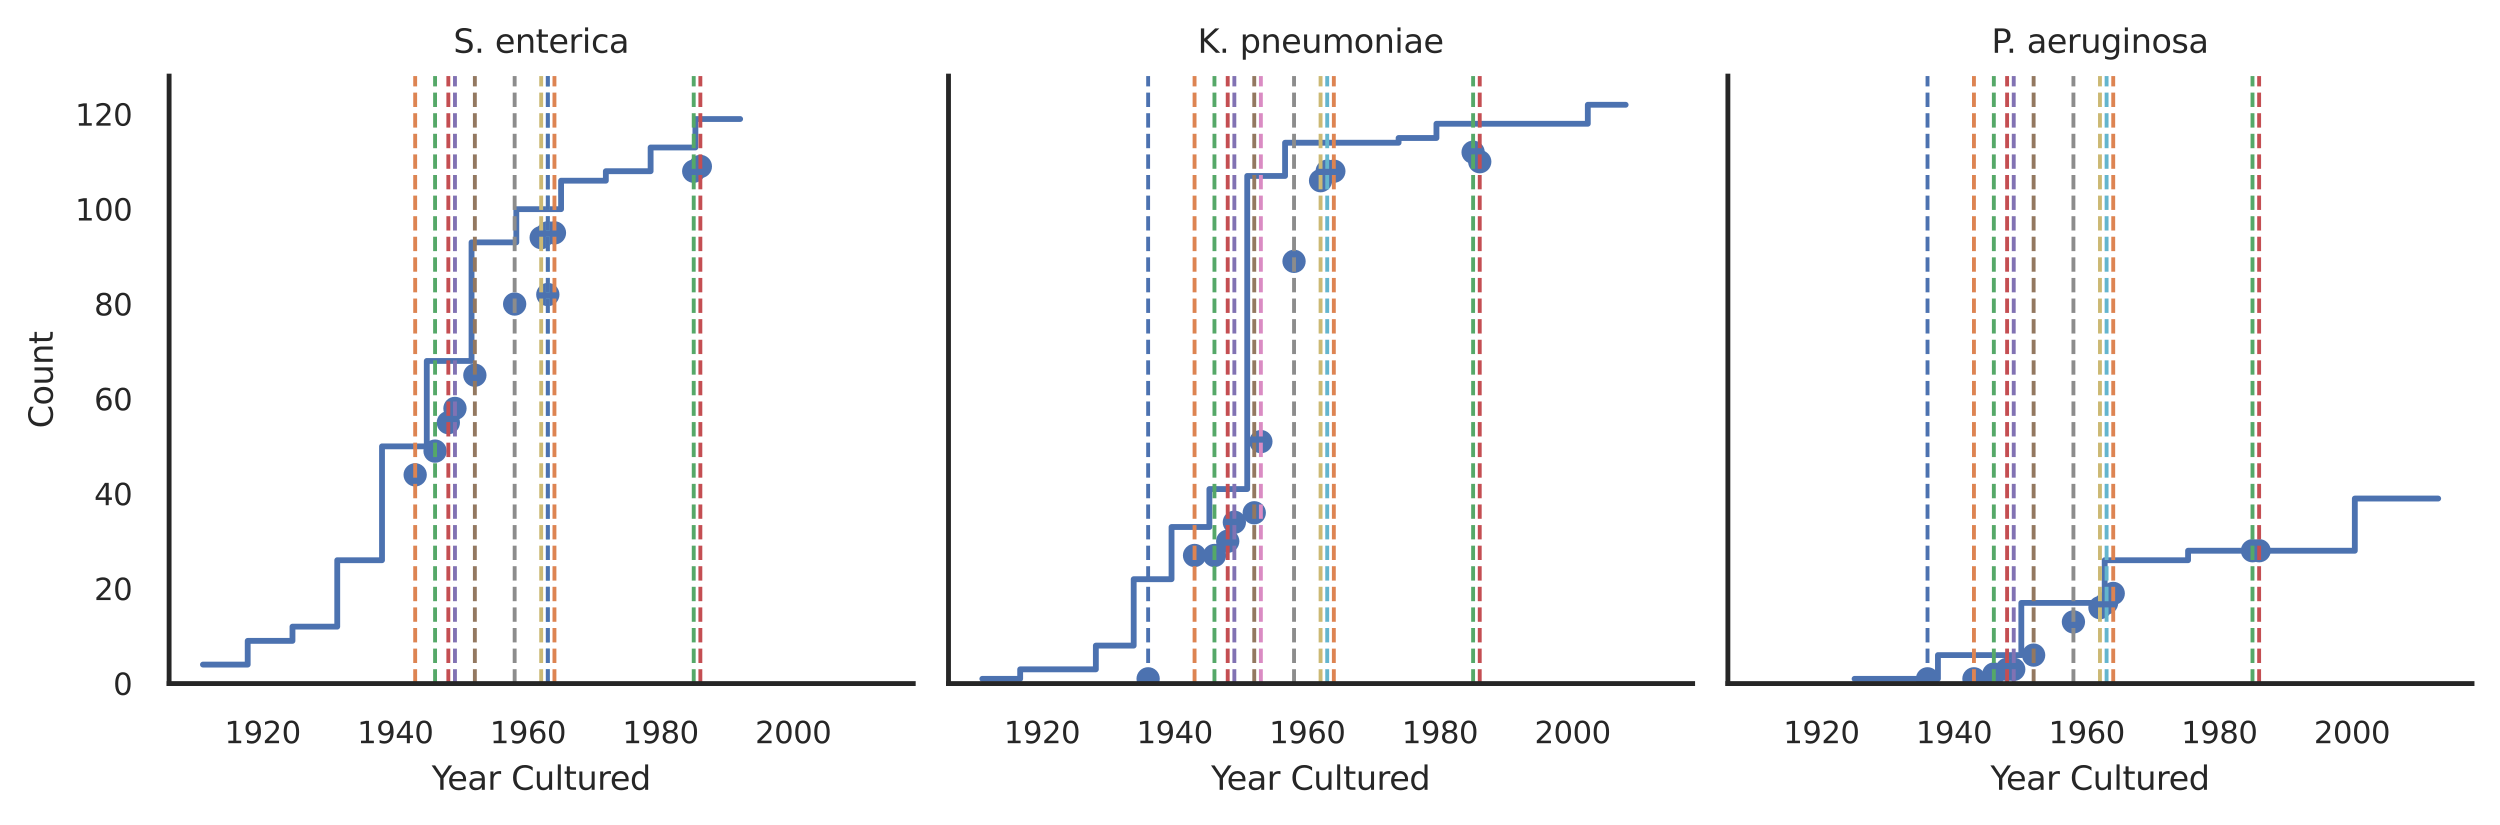 <?xml version="1.0" encoding="utf-8" standalone="no"?>
<!DOCTYPE svg PUBLIC "-//W3C//DTD SVG 1.1//EN"
  "http://www.w3.org/Graphics/SVG/1.1/DTD/svg11.dtd">
<svg xmlns:xlink="http://www.w3.org/1999/xlink" width="643.458pt" height="212.22pt" viewBox="0 0 643.458 212.22" xmlns="http://www.w3.org/2000/svg" version="1.1">
 <defs>
  <style type="text/css">*{stroke-linejoin: round; stroke-linecap: butt}</style>
 </defs>
 <g id="figure_1">
  <g id="patch_1">
   <path d="M 0 212.22 
L 643.458 212.22 
L 643.458 0 
L 0 0 
z
" style="fill: #ffffff"/>
  </g>
  <g id="axes_1">
   <g id="patch_2">
    <path d="M 43.527 175.939 
L 235.056 175.939 
L 235.056 19.583 
L 43.527 19.583 
z
" style="fill: #ffffff"/>
   </g>
   <g id="matplotlib.axis_1">
    <g id="xtick_1">
     <g id="text_1">
      <!-- 1920 -->
      <g style="fill: #262626" transform="translate(57.798 191.289)scale(0.077 -0.077)">
       <defs>
        <path id="DejaVuSans-31" d="M 794 531 
L 1825 531 
L 1825 4091 
L 703 3866 
L 703 4441 
L 1819 4666 
L 2450 4666 
L 2450 531 
L 3481 531 
L 3481 0 
L 794 0 
L 794 531 
z
" transform="scale(0.016)"/>
        <path id="DejaVuSans-39" d="M 703 97 
L 703 672 
Q 941 559 1184 500 
Q 1428 441 1663 441 
Q 2288 441 2617 861 
Q 2947 1281 2994 2138 
Q 2813 1869 2534 1725 
Q 2256 1581 1919 1581 
Q 1219 1581 811 2004 
Q 403 2428 403 3163 
Q 403 3881 828 4315 
Q 1253 4750 1959 4750 
Q 2769 4750 3195 4129 
Q 3622 3509 3622 2328 
Q 3622 1225 3098 567 
Q 2575 -91 1691 -91 
Q 1453 -91 1209 -44 
Q 966 3 703 97 
z
M 1959 2075 
Q 2384 2075 2632 2365 
Q 2881 2656 2881 3163 
Q 2881 3666 2632 3958 
Q 2384 4250 1959 4250 
Q 1534 4250 1286 3958 
Q 1038 3666 1038 3163 
Q 1038 2656 1286 2365 
Q 1534 2075 1959 2075 
z
" transform="scale(0.016)"/>
        <path id="DejaVuSans-32" d="M 1228 531 
L 3431 531 
L 3431 0 
L 469 0 
L 469 531 
Q 828 903 1448 1529 
Q 2069 2156 2228 2338 
Q 2531 2678 2651 2914 
Q 2772 3150 2772 3378 
Q 2772 3750 2511 3984 
Q 2250 4219 1831 4219 
Q 1534 4219 1204 4116 
Q 875 4013 500 3803 
L 500 4441 
Q 881 4594 1212 4672 
Q 1544 4750 1819 4750 
Q 2544 4750 2975 4387 
Q 3406 4025 3406 3419 
Q 3406 3131 3298 2873 
Q 3191 2616 2906 2266 
Q 2828 2175 2409 1742 
Q 1991 1309 1228 531 
z
" transform="scale(0.016)"/>
        <path id="DejaVuSans-30" d="M 2034 4250 
Q 1547 4250 1301 3770 
Q 1056 3291 1056 2328 
Q 1056 1369 1301 889 
Q 1547 409 2034 409 
Q 2525 409 2770 889 
Q 3016 1369 3016 2328 
Q 3016 3291 2770 3770 
Q 2525 4250 2034 4250 
z
M 2034 4750 
Q 2819 4750 3233 4129 
Q 3647 3509 3647 2328 
Q 3647 1150 3233 529 
Q 2819 -91 2034 -91 
Q 1250 -91 836 529 
Q 422 1150 422 2328 
Q 422 3509 836 4129 
Q 1250 4750 2034 4750 
z
" transform="scale(0.016)"/>
       </defs>
       <use xlink:href="#DejaVuSans-31"/>
       <use xlink:href="#DejaVuSans-39" x="63.623"/>
       <use xlink:href="#DejaVuSans-32" x="127.246"/>
       <use xlink:href="#DejaVuSans-30" x="190.869"/>
      </g>
     </g>
    </g>
    <g id="xtick_2">
     <g id="text_2">
      <!-- 1940 -->
      <g style="fill: #262626" transform="translate(91.939 191.289)scale(0.077 -0.077)">
       <defs>
        <path id="DejaVuSans-34" d="M 2419 4116 
L 825 1625 
L 2419 1625 
L 2419 4116 
z
M 2253 4666 
L 3047 4666 
L 3047 1625 
L 3713 1625 
L 3713 1100 
L 3047 1100 
L 3047 0 
L 2419 0 
L 2419 1100 
L 313 1100 
L 313 1709 
L 2253 4666 
z
" transform="scale(0.016)"/>
       </defs>
       <use xlink:href="#DejaVuSans-31"/>
       <use xlink:href="#DejaVuSans-39" x="63.623"/>
       <use xlink:href="#DejaVuSans-34" x="127.246"/>
       <use xlink:href="#DejaVuSans-30" x="190.869"/>
      </g>
     </g>
    </g>
    <g id="xtick_3">
     <g id="text_3">
      <!-- 1960 -->
      <g style="fill: #262626" transform="translate(126.079 191.289)scale(0.077 -0.077)">
       <defs>
        <path id="DejaVuSans-36" d="M 2113 2584 
Q 1688 2584 1439 2293 
Q 1191 2003 1191 1497 
Q 1191 994 1439 701 
Q 1688 409 2113 409 
Q 2538 409 2786 701 
Q 3034 994 3034 1497 
Q 3034 2003 2786 2293 
Q 2538 2584 2113 2584 
z
M 3366 4563 
L 3366 3988 
Q 3128 4100 2886 4159 
Q 2644 4219 2406 4219 
Q 1781 4219 1451 3797 
Q 1122 3375 1075 2522 
Q 1259 2794 1537 2939 
Q 1816 3084 2150 3084 
Q 2853 3084 3261 2657 
Q 3669 2231 3669 1497 
Q 3669 778 3244 343 
Q 2819 -91 2113 -91 
Q 1303 -91 875 529 
Q 447 1150 447 2328 
Q 447 3434 972 4092 
Q 1497 4750 2381 4750 
Q 2619 4750 2861 4703 
Q 3103 4656 3366 4563 
z
" transform="scale(0.016)"/>
       </defs>
       <use xlink:href="#DejaVuSans-31"/>
       <use xlink:href="#DejaVuSans-39" x="63.623"/>
       <use xlink:href="#DejaVuSans-36" x="127.246"/>
       <use xlink:href="#DejaVuSans-30" x="190.869"/>
      </g>
     </g>
    </g>
    <g id="xtick_4">
     <g id="text_4">
      <!-- 1980 -->
      <g style="fill: #262626" transform="translate(160.22 191.289)scale(0.077 -0.077)">
       <defs>
        <path id="DejaVuSans-38" d="M 2034 2216 
Q 1584 2216 1326 1975 
Q 1069 1734 1069 1313 
Q 1069 891 1326 650 
Q 1584 409 2034 409 
Q 2484 409 2743 651 
Q 3003 894 3003 1313 
Q 3003 1734 2745 1975 
Q 2488 2216 2034 2216 
z
M 1403 2484 
Q 997 2584 770 2862 
Q 544 3141 544 3541 
Q 544 4100 942 4425 
Q 1341 4750 2034 4750 
Q 2731 4750 3128 4425 
Q 3525 4100 3525 3541 
Q 3525 3141 3298 2862 
Q 3072 2584 2669 2484 
Q 3125 2378 3379 2068 
Q 3634 1759 3634 1313 
Q 3634 634 3220 271 
Q 2806 -91 2034 -91 
Q 1263 -91 848 271 
Q 434 634 434 1313 
Q 434 1759 690 2068 
Q 947 2378 1403 2484 
z
M 1172 3481 
Q 1172 3119 1398 2916 
Q 1625 2713 2034 2713 
Q 2441 2713 2670 2916 
Q 2900 3119 2900 3481 
Q 2900 3844 2670 4047 
Q 2441 4250 2034 4250 
Q 1625 4250 1398 4047 
Q 1172 3844 1172 3481 
z
" transform="scale(0.016)"/>
       </defs>
       <use xlink:href="#DejaVuSans-31"/>
       <use xlink:href="#DejaVuSans-39" x="63.623"/>
       <use xlink:href="#DejaVuSans-38" x="127.246"/>
       <use xlink:href="#DejaVuSans-30" x="190.869"/>
      </g>
     </g>
    </g>
    <g id="xtick_5">
     <g id="text_5">
      <!-- 2000 -->
      <g style="fill: #262626" transform="translate(194.36 191.289)scale(0.077 -0.077)">
       <use xlink:href="#DejaVuSans-32"/>
       <use xlink:href="#DejaVuSans-30" x="63.623"/>
       <use xlink:href="#DejaVuSans-30" x="127.246"/>
       <use xlink:href="#DejaVuSans-30" x="190.869"/>
      </g>
     </g>
    </g>
    <g id="text_6">
     <!-- Year Cultured -->
     <g style="fill: #262626" transform="translate(111.111 203.274)scale(0.084 -0.084)">
      <defs>
       <path id="DejaVuSans-59" d="M -13 4666 
L 666 4666 
L 1959 2747 
L 3244 4666 
L 3922 4666 
L 2272 2222 
L 2272 0 
L 1638 0 
L 1638 2222 
L -13 4666 
z
" transform="scale(0.016)"/>
       <path id="DejaVuSans-65" d="M 3597 1894 
L 3597 1613 
L 953 1613 
Q 991 1019 1311 708 
Q 1631 397 2203 397 
Q 2534 397 2845 478 
Q 3156 559 3463 722 
L 3463 178 
Q 3153 47 2828 -22 
Q 2503 -91 2169 -91 
Q 1331 -91 842 396 
Q 353 884 353 1716 
Q 353 2575 817 3079 
Q 1281 3584 2069 3584 
Q 2775 3584 3186 3129 
Q 3597 2675 3597 1894 
z
M 3022 2063 
Q 3016 2534 2758 2815 
Q 2500 3097 2075 3097 
Q 1594 3097 1305 2825 
Q 1016 2553 972 2059 
L 3022 2063 
z
" transform="scale(0.016)"/>
       <path id="DejaVuSans-61" d="M 2194 1759 
Q 1497 1759 1228 1600 
Q 959 1441 959 1056 
Q 959 750 1161 570 
Q 1363 391 1709 391 
Q 2188 391 2477 730 
Q 2766 1069 2766 1631 
L 2766 1759 
L 2194 1759 
z
M 3341 1997 
L 3341 0 
L 2766 0 
L 2766 531 
Q 2569 213 2275 61 
Q 1981 -91 1556 -91 
Q 1019 -91 701 211 
Q 384 513 384 1019 
Q 384 1609 779 1909 
Q 1175 2209 1959 2209 
L 2766 2209 
L 2766 2266 
Q 2766 2663 2505 2880 
Q 2244 3097 1772 3097 
Q 1472 3097 1187 3025 
Q 903 2953 641 2809 
L 641 3341 
Q 956 3463 1253 3523 
Q 1550 3584 1831 3584 
Q 2591 3584 2966 3190 
Q 3341 2797 3341 1997 
z
" transform="scale(0.016)"/>
       <path id="DejaVuSans-72" d="M 2631 2963 
Q 2534 3019 2420 3045 
Q 2306 3072 2169 3072 
Q 1681 3072 1420 2755 
Q 1159 2438 1159 1844 
L 1159 0 
L 581 0 
L 581 3500 
L 1159 3500 
L 1159 2956 
Q 1341 3275 1631 3429 
Q 1922 3584 2338 3584 
Q 2397 3584 2469 3576 
Q 2541 3569 2628 3553 
L 2631 2963 
z
" transform="scale(0.016)"/>
       <path id="DejaVuSans-20" transform="scale(0.016)"/>
       <path id="DejaVuSans-43" d="M 4122 4306 
L 4122 3641 
Q 3803 3938 3442 4084 
Q 3081 4231 2675 4231 
Q 1875 4231 1450 3742 
Q 1025 3253 1025 2328 
Q 1025 1406 1450 917 
Q 1875 428 2675 428 
Q 3081 428 3442 575 
Q 3803 722 4122 1019 
L 4122 359 
Q 3791 134 3420 21 
Q 3050 -91 2638 -91 
Q 1578 -91 968 557 
Q 359 1206 359 2328 
Q 359 3453 968 4101 
Q 1578 4750 2638 4750 
Q 3056 4750 3426 4639 
Q 3797 4528 4122 4306 
z
" transform="scale(0.016)"/>
       <path id="DejaVuSans-75" d="M 544 1381 
L 544 3500 
L 1119 3500 
L 1119 1403 
Q 1119 906 1312 657 
Q 1506 409 1894 409 
Q 2359 409 2629 706 
Q 2900 1003 2900 1516 
L 2900 3500 
L 3475 3500 
L 3475 0 
L 2900 0 
L 2900 538 
Q 2691 219 2414 64 
Q 2138 -91 1772 -91 
Q 1169 -91 856 284 
Q 544 659 544 1381 
z
M 1991 3584 
L 1991 3584 
z
" transform="scale(0.016)"/>
       <path id="DejaVuSans-6c" d="M 603 4863 
L 1178 4863 
L 1178 0 
L 603 0 
L 603 4863 
z
" transform="scale(0.016)"/>
       <path id="DejaVuSans-74" d="M 1172 4494 
L 1172 3500 
L 2356 3500 
L 2356 3053 
L 1172 3053 
L 1172 1153 
Q 1172 725 1289 603 
Q 1406 481 1766 481 
L 2356 481 
L 2356 0 
L 1766 0 
Q 1100 0 847 248 
Q 594 497 594 1153 
L 594 3053 
L 172 3053 
L 172 3500 
L 594 3500 
L 594 4494 
L 1172 4494 
z
" transform="scale(0.016)"/>
       <path id="DejaVuSans-64" d="M 2906 2969 
L 2906 4863 
L 3481 4863 
L 3481 0 
L 2906 0 
L 2906 525 
Q 2725 213 2448 61 
Q 2172 -91 1784 -91 
Q 1150 -91 751 415 
Q 353 922 353 1747 
Q 353 2572 751 3078 
Q 1150 3584 1784 3584 
Q 2172 3584 2448 3432 
Q 2725 3281 2906 2969 
z
M 947 1747 
Q 947 1113 1208 752 
Q 1469 391 1925 391 
Q 2381 391 2643 752 
Q 2906 1113 2906 1747 
Q 2906 2381 2643 2742 
Q 2381 3103 1925 3103 
Q 1469 3103 1208 2742 
Q 947 2381 947 1747 
z
" transform="scale(0.016)"/>
      </defs>
      <use xlink:href="#DejaVuSans-59"/>
      <use xlink:href="#DejaVuSans-65" x="47.834"/>
      <use xlink:href="#DejaVuSans-61" x="109.357"/>
      <use xlink:href="#DejaVuSans-72" x="170.637"/>
      <use xlink:href="#DejaVuSans-20" x="211.75"/>
      <use xlink:href="#DejaVuSans-43" x="243.537"/>
      <use xlink:href="#DejaVuSans-75" x="313.361"/>
      <use xlink:href="#DejaVuSans-6c" x="376.74"/>
      <use xlink:href="#DejaVuSans-74" x="404.523"/>
      <use xlink:href="#DejaVuSans-75" x="443.732"/>
      <use xlink:href="#DejaVuSans-72" x="507.111"/>
      <use xlink:href="#DejaVuSans-65" x="545.975"/>
      <use xlink:href="#DejaVuSans-64" x="607.498"/>
     </g>
    </g>
   </g>
   <g id="matplotlib.axis_2">
    <g id="ytick_1">
     <g id="text_7">
      <!-- 0 -->
      <g style="fill: #262626" transform="translate(29.128 178.864)scale(0.077 -0.077)">
       <use xlink:href="#DejaVuSans-30"/>
      </g>
     </g>
    </g>
    <g id="ytick_2">
     <g id="text_8">
      <!-- 20 -->
      <g style="fill: #262626" transform="translate(24.229 154.443)scale(0.077 -0.077)">
       <use xlink:href="#DejaVuSans-32"/>
       <use xlink:href="#DejaVuSans-30" x="63.623"/>
      </g>
     </g>
    </g>
    <g id="ytick_3">
     <g id="text_9">
      <!-- 40 -->
      <g style="fill: #262626" transform="translate(24.229 130.022)scale(0.077 -0.077)">
       <use xlink:href="#DejaVuSans-34"/>
       <use xlink:href="#DejaVuSans-30" x="63.623"/>
      </g>
     </g>
    </g>
    <g id="ytick_4">
     <g id="text_10">
      <!-- 60 -->
      <g style="fill: #262626" transform="translate(24.229 105.601)scale(0.077 -0.077)">
       <use xlink:href="#DejaVuSans-36"/>
       <use xlink:href="#DejaVuSans-30" x="63.623"/>
      </g>
     </g>
    </g>
    <g id="ytick_5">
     <g id="text_11">
      <!-- 80 -->
      <g style="fill: #262626" transform="translate(24.229 81.18)scale(0.077 -0.077)">
       <use xlink:href="#DejaVuSans-38"/>
       <use xlink:href="#DejaVuSans-30" x="63.623"/>
      </g>
     </g>
    </g>
    <g id="ytick_6">
     <g id="text_12">
      <!-- 100 -->
      <g style="fill: #262626" transform="translate(19.33 56.759)scale(0.077 -0.077)">
       <use xlink:href="#DejaVuSans-31"/>
       <use xlink:href="#DejaVuSans-30" x="63.623"/>
       <use xlink:href="#DejaVuSans-30" x="127.246"/>
      </g>
     </g>
    </g>
    <g id="ytick_7">
     <g id="text_13">
      <!-- 120 -->
      <g style="fill: #262626" transform="translate(19.33 32.338)scale(0.077 -0.077)">
       <use xlink:href="#DejaVuSans-31"/>
       <use xlink:href="#DejaVuSans-32" x="63.623"/>
       <use xlink:href="#DejaVuSans-30" x="127.246"/>
      </g>
     </g>
    </g>
    <g id="text_14">
     <!-- Count -->
     <g style="fill: #262626" transform="translate(13.583 110.233)rotate(-90)scale(0.084 -0.084)">
      <defs>
       <path id="DejaVuSans-6f" d="M 1959 3097 
Q 1497 3097 1228 2736 
Q 959 2375 959 1747 
Q 959 1119 1226 758 
Q 1494 397 1959 397 
Q 2419 397 2687 759 
Q 2956 1122 2956 1747 
Q 2956 2369 2687 2733 
Q 2419 3097 1959 3097 
z
M 1959 3584 
Q 2709 3584 3137 3096 
Q 3566 2609 3566 1747 
Q 3566 888 3137 398 
Q 2709 -91 1959 -91 
Q 1206 -91 779 398 
Q 353 888 353 1747 
Q 353 2609 779 3096 
Q 1206 3584 1959 3584 
z
" transform="scale(0.016)"/>
       <path id="DejaVuSans-6e" d="M 3513 2113 
L 3513 0 
L 2938 0 
L 2938 2094 
Q 2938 2591 2744 2837 
Q 2550 3084 2163 3084 
Q 1697 3084 1428 2787 
Q 1159 2491 1159 1978 
L 1159 0 
L 581 0 
L 581 3500 
L 1159 3500 
L 1159 2956 
Q 1366 3272 1645 3428 
Q 1925 3584 2291 3584 
Q 2894 3584 3203 3211 
Q 3513 2838 3513 2113 
z
" transform="scale(0.016)"/>
      </defs>
      <use xlink:href="#DejaVuSans-43"/>
      <use xlink:href="#DejaVuSans-6f" x="69.824"/>
      <use xlink:href="#DejaVuSans-75" x="131.006"/>
      <use xlink:href="#DejaVuSans-6e" x="194.385"/>
      <use xlink:href="#DejaVuSans-74" x="257.764"/>
     </g>
    </g>
   </g>
   <g id="PathCollection_1">
    <defs>
     <path id="C0_0_544f09a492" d="M 0 3 
C 0.796 3 1.559 2.684 2.121 2.121 
C 2.684 1.559 3 0.796 3 -0 
C 3 -0.796 2.684 -1.559 2.121 -2.121 
C 1.559 -2.684 0.796 -3 0 -3 
C -0.796 -3 -1.559 -2.684 -2.121 -2.121 
C -2.684 -1.559 -3 -0.796 -3 0 
C -3 0.796 -2.684 1.559 -2.121 2.121 
C -1.559 2.684 -0.796 3 0 3 
z
"/>
    </defs>
    <g clip-path="url(#p6f3f06d242)">
     <use xlink:href="#C0_0_544f09a492" x="106.858" y="122.212" style="fill: #4c72b0"/>
    </g>
    <g clip-path="url(#p6f3f06d242)">
     <use xlink:href="#C0_0_544f09a492" x="111.979" y="116.107" style="fill: #4c72b0"/>
    </g>
    <g clip-path="url(#p6f3f06d242)">
     <use xlink:href="#C0_0_544f09a492" x="115.393" y="108.781" style="fill: #4c72b0"/>
    </g>
    <g clip-path="url(#p6f3f06d242)">
     <use xlink:href="#C0_0_544f09a492" x="117.1" y="105.118" style="fill: #4c72b0"/>
    </g>
    <g clip-path="url(#p6f3f06d242)">
     <use xlink:href="#C0_0_544f09a492" x="122.221" y="96.57" style="fill: #4c72b0"/>
    </g>
    <g clip-path="url(#p6f3f06d242)">
     <use xlink:href="#C0_0_544f09a492" x="132.463" y="78.254" style="fill: #4c72b0"/>
    </g>
    <g clip-path="url(#p6f3f06d242)">
     <use xlink:href="#C0_0_544f09a492" x="139.292" y="61.16" style="fill: #4c72b0"/>
    </g>
    <g clip-path="url(#p6f3f06d242)">
     <use xlink:href="#C0_0_544f09a492" x="140.999" y="59.939" style="fill: #4c72b0"/>
    </g>
    <g clip-path="url(#p6f3f06d242)">
     <use xlink:href="#C0_0_544f09a492" x="140.999" y="75.812" style="fill: #4c72b0"/>
    </g>
    <g clip-path="url(#p6f3f06d242)">
     <use xlink:href="#C0_0_544f09a492" x="142.706" y="59.939" style="fill: #4c72b0"/>
    </g>
    <g clip-path="url(#p6f3f06d242)">
     <use xlink:href="#C0_0_544f09a492" x="178.553" y="44.065" style="fill: #4c72b0"/>
    </g>
    <g clip-path="url(#p6f3f06d242)">
     <use xlink:href="#C0_0_544f09a492" x="180.26" y="42.844" style="fill: #4c72b0"/>
    </g>
   </g>
   <g id="line2d_1">
    <path d="M 52.233 171.054 
L 63.755 171.054 
L 63.755 164.949 
L 75.278 164.949 
L 75.278 161.286 
L 86.8 161.286 
L 86.8 144.191 
L 98.323 144.191 
L 98.323 114.886 
L 109.845 114.886 
L 109.845 92.907 
L 121.368 92.907 
L 121.368 62.381 
L 132.89 62.381 
L 132.89 53.833 
L 144.413 53.833 
L 144.413 46.507 
L 155.935 46.507 
L 155.935 44.065 
L 167.458 44.065 
L 167.458 37.96 
L 178.98 37.96 
L 178.98 30.633 
L 190.502 30.633 
L 190.502 30.633 
" clip-path="url(#p6f3f06d242)" style="fill: none; stroke: #4c72b0; stroke-width: 1.5; stroke-linecap: round"/>
   </g>
   <g id="line2d_2">
    <path d="M 139.292 175.939 
L 139.292 19.583 
" clip-path="url(#p6f3f06d242)" style="fill: none; stroke-dasharray: 3.7,1.6; stroke-dashoffset: 0; stroke: #ccb974"/>
   </g>
   <g id="line2d_3">
    <path d="M 106.858 175.939 
L 106.858 19.583 
" clip-path="url(#p6f3f06d242)" style="fill: none; stroke-dasharray: 3.7,1.6; stroke-dashoffset: 0; stroke: #dd8452"/>
   </g>
   <g id="line2d_4">
    <path d="M 142.706 175.939 
L 142.706 19.583 
" clip-path="url(#p6f3f06d242)" style="fill: none; stroke-dasharray: 3.7,1.6; stroke-dashoffset: 0; stroke: #dd8452"/>
   </g>
   <g id="line2d_5">
    <path d="M 115.393 175.939 
L 115.393 19.583 
" clip-path="url(#p6f3f06d242)" style="fill: none; stroke-dasharray: 3.7,1.6; stroke-dashoffset: 0; stroke: #c44e52"/>
   </g>
   <g id="line2d_6">
    <path d="M 117.1 175.939 
L 117.1 19.583 
" clip-path="url(#p6f3f06d242)" style="fill: none; stroke-dasharray: 3.7,1.6; stroke-dashoffset: 0; stroke: #8172b3"/>
   </g>
   <g id="line2d_7">
    <path d="M 122.221 175.939 
L 122.221 19.583 
" clip-path="url(#p6f3f06d242)" style="fill: none; stroke-dasharray: 3.7,1.6; stroke-dashoffset: 0; stroke: #937860"/>
   </g>
   <g id="line2d_8">
    <path d="M 140.999 175.939 
L 140.999 19.583 
" clip-path="url(#p6f3f06d242)" style="fill: none; stroke-dasharray: 3.7,1.6; stroke-dashoffset: 0; stroke: #64b5cd"/>
   </g>
   <g id="line2d_9">
    <path d="M 111.979 175.939 
L 111.979 19.583 
" clip-path="url(#p6f3f06d242)" style="fill: none; stroke-dasharray: 3.7,1.6; stroke-dashoffset: 0; stroke: #55a868"/>
   </g>
   <g id="line2d_10">
    <path d="M 178.553 175.939 
L 178.553 19.583 
" clip-path="url(#p6f3f06d242)" style="fill: none; stroke-dasharray: 3.7,1.6; stroke-dashoffset: 0; stroke: #55a868"/>
   </g>
   <g id="line2d_11">
    <path d="M 180.26 175.939 
L 180.26 19.583 
" clip-path="url(#p6f3f06d242)" style="fill: none; stroke-dasharray: 3.7,1.6; stroke-dashoffset: 0; stroke: #c44e52"/>
   </g>
   <g id="line2d_12">
    <path d="M 140.999 175.939 
L 140.999 19.583 
" clip-path="url(#p6f3f06d242)" style="fill: none; stroke-dasharray: 3.7,1.6; stroke-dashoffset: 0; stroke: #4c72b0"/>
   </g>
   <g id="line2d_13">
    <path d="M 132.463 175.939 
L 132.463 19.583 
" clip-path="url(#p6f3f06d242)" style="fill: none; stroke-dasharray: 3.7,1.6; stroke-dashoffset: 0; stroke: #8c8c8c"/>
   </g>
   <g id="patch_3">
    <path d="M 43.527 175.939 
L 43.527 19.583 
" style="fill: none; stroke: #262626; stroke-width: 1.25; stroke-linejoin: miter; stroke-linecap: square"/>
   </g>
   <g id="patch_4">
    <path d="M 43.527 175.939 
L 235.056 175.939 
" style="fill: none; stroke: #262626; stroke-width: 1.25; stroke-linejoin: miter; stroke-linecap: square"/>
   </g>
   <g id="text_15">
    <!-- S. enterica -->
    <g style="fill: #262626" transform="translate(116.702 13.583)scale(0.084 -0.084)">
     <defs>
      <path id="DejaVuSans-53" d="M 3425 4513 
L 3425 3897 
Q 3066 4069 2747 4153 
Q 2428 4238 2131 4238 
Q 1616 4238 1336 4038 
Q 1056 3838 1056 3469 
Q 1056 3159 1242 3001 
Q 1428 2844 1947 2747 
L 2328 2669 
Q 3034 2534 3370 2195 
Q 3706 1856 3706 1288 
Q 3706 609 3251 259 
Q 2797 -91 1919 -91 
Q 1588 -91 1214 -16 
Q 841 59 441 206 
L 441 856 
Q 825 641 1194 531 
Q 1563 422 1919 422 
Q 2459 422 2753 634 
Q 3047 847 3047 1241 
Q 3047 1584 2836 1778 
Q 2625 1972 2144 2069 
L 1759 2144 
Q 1053 2284 737 2584 
Q 422 2884 422 3419 
Q 422 4038 858 4394 
Q 1294 4750 2059 4750 
Q 2388 4750 2728 4690 
Q 3069 4631 3425 4513 
z
" transform="scale(0.016)"/>
      <path id="DejaVuSans-2e" d="M 684 794 
L 1344 794 
L 1344 0 
L 684 0 
L 684 794 
z
" transform="scale(0.016)"/>
      <path id="DejaVuSans-69" d="M 603 3500 
L 1178 3500 
L 1178 0 
L 603 0 
L 603 3500 
z
M 603 4863 
L 1178 4863 
L 1178 4134 
L 603 4134 
L 603 4863 
z
" transform="scale(0.016)"/>
      <path id="DejaVuSans-63" d="M 3122 3366 
L 3122 2828 
Q 2878 2963 2633 3030 
Q 2388 3097 2138 3097 
Q 1578 3097 1268 2742 
Q 959 2388 959 1747 
Q 959 1106 1268 751 
Q 1578 397 2138 397 
Q 2388 397 2633 464 
Q 2878 531 3122 666 
L 3122 134 
Q 2881 22 2623 -34 
Q 2366 -91 2075 -91 
Q 1284 -91 818 406 
Q 353 903 353 1747 
Q 353 2603 823 3093 
Q 1294 3584 2113 3584 
Q 2378 3584 2631 3529 
Q 2884 3475 3122 3366 
z
" transform="scale(0.016)"/>
     </defs>
     <use xlink:href="#DejaVuSans-53"/>
     <use xlink:href="#DejaVuSans-2e" x="63.477"/>
     <use xlink:href="#DejaVuSans-20" x="95.264"/>
     <use xlink:href="#DejaVuSans-65" x="127.051"/>
     <use xlink:href="#DejaVuSans-6e" x="188.574"/>
     <use xlink:href="#DejaVuSans-74" x="251.953"/>
     <use xlink:href="#DejaVuSans-65" x="291.162"/>
     <use xlink:href="#DejaVuSans-72" x="352.686"/>
     <use xlink:href="#DejaVuSans-69" x="393.799"/>
     <use xlink:href="#DejaVuSans-63" x="421.582"/>
     <use xlink:href="#DejaVuSans-61" x="476.562"/>
    </g>
   </g>
  </g>
  <g id="axes_2">
   <g id="patch_5">
    <path d="M 244.128 175.939 
L 435.657 175.939 
L 435.657 19.583 
L 244.128 19.583 
z
" style="fill: #ffffff"/>
   </g>
   <g id="matplotlib.axis_3">
    <g id="xtick_6">
     <g id="text_16">
      <!-- 1920 -->
      <g style="fill: #262626" transform="translate(258.399 191.289)scale(0.077 -0.077)">
       <use xlink:href="#DejaVuSans-31"/>
       <use xlink:href="#DejaVuSans-39" x="63.623"/>
       <use xlink:href="#DejaVuSans-32" x="127.246"/>
       <use xlink:href="#DejaVuSans-30" x="190.869"/>
      </g>
     </g>
    </g>
    <g id="xtick_7">
     <g id="text_17">
      <!-- 1940 -->
      <g style="fill: #262626" transform="translate(292.54 191.289)scale(0.077 -0.077)">
       <use xlink:href="#DejaVuSans-31"/>
       <use xlink:href="#DejaVuSans-39" x="63.623"/>
       <use xlink:href="#DejaVuSans-34" x="127.246"/>
       <use xlink:href="#DejaVuSans-30" x="190.869"/>
      </g>
     </g>
    </g>
    <g id="xtick_8">
     <g id="text_18">
      <!-- 1960 -->
      <g style="fill: #262626" transform="translate(326.68 191.289)scale(0.077 -0.077)">
       <use xlink:href="#DejaVuSans-31"/>
       <use xlink:href="#DejaVuSans-39" x="63.623"/>
       <use xlink:href="#DejaVuSans-36" x="127.246"/>
       <use xlink:href="#DejaVuSans-30" x="190.869"/>
      </g>
     </g>
    </g>
    <g id="xtick_9">
     <g id="text_19">
      <!-- 1980 -->
      <g style="fill: #262626" transform="translate(360.821 191.289)scale(0.077 -0.077)">
       <use xlink:href="#DejaVuSans-31"/>
       <use xlink:href="#DejaVuSans-39" x="63.623"/>
       <use xlink:href="#DejaVuSans-38" x="127.246"/>
       <use xlink:href="#DejaVuSans-30" x="190.869"/>
      </g>
     </g>
    </g>
    <g id="xtick_10">
     <g id="text_20">
      <!-- 2000 -->
      <g style="fill: #262626" transform="translate(394.961 191.289)scale(0.077 -0.077)">
       <use xlink:href="#DejaVuSans-32"/>
       <use xlink:href="#DejaVuSans-30" x="63.623"/>
       <use xlink:href="#DejaVuSans-30" x="127.246"/>
       <use xlink:href="#DejaVuSans-30" x="190.869"/>
      </g>
     </g>
    </g>
    <g id="text_21">
     <!-- Year Cultured -->
     <g style="fill: #262626" transform="translate(311.712 203.274)scale(0.084 -0.084)">
      <use xlink:href="#DejaVuSans-59"/>
      <use xlink:href="#DejaVuSans-65" x="47.834"/>
      <use xlink:href="#DejaVuSans-61" x="109.357"/>
      <use xlink:href="#DejaVuSans-72" x="170.637"/>
      <use xlink:href="#DejaVuSans-20" x="211.75"/>
      <use xlink:href="#DejaVuSans-43" x="243.537"/>
      <use xlink:href="#DejaVuSans-75" x="313.361"/>
      <use xlink:href="#DejaVuSans-6c" x="376.74"/>
      <use xlink:href="#DejaVuSans-74" x="404.523"/>
      <use xlink:href="#DejaVuSans-75" x="443.732"/>
      <use xlink:href="#DejaVuSans-72" x="507.111"/>
      <use xlink:href="#DejaVuSans-65" x="545.975"/>
      <use xlink:href="#DejaVuSans-64" x="607.498"/>
     </g>
    </g>
   </g>
   <g id="matplotlib.axis_4">
    <g id="ytick_8"/>
    <g id="ytick_9"/>
    <g id="ytick_10"/>
    <g id="ytick_11"/>
    <g id="ytick_12"/>
    <g id="ytick_13"/>
    <g id="ytick_14"/>
   </g>
   <g id="PathCollection_2">
    <defs>
     <path id="C1_0_ff5550eb90" d="M 0 3 
C 0.796 3 1.559 2.684 2.121 2.121 
C 2.684 1.559 3 0.796 3 -0 
C 3 -0.796 2.684 -1.559 2.121 -2.121 
C 1.559 -2.684 0.796 -3 0 -3 
C -0.796 -3 -1.559 -2.684 -2.121 -2.121 
C -2.684 -1.559 -3 -0.796 -3 0 
C -3 0.796 -2.684 1.559 -2.121 2.121 
C -1.559 2.684 -0.796 3 0 3 
z
"/>
    </defs>
    <g clip-path="url(#p42be55853c)">
     <use xlink:href="#C1_0_ff5550eb90" x="295.51" y="174.718" style="fill: #4c72b0"/>
    </g>
    <g clip-path="url(#p42be55853c)">
     <use xlink:href="#C1_0_ff5550eb90" x="307.459" y="142.97" style="fill: #4c72b0"/>
    </g>
    <g clip-path="url(#p42be55853c)">
     <use xlink:href="#C1_0_ff5550eb90" x="312.58" y="142.97" style="fill: #4c72b0"/>
    </g>
    <g clip-path="url(#p42be55853c)">
     <use xlink:href="#C1_0_ff5550eb90" x="315.994" y="139.307" style="fill: #4c72b0"/>
    </g>
    <g clip-path="url(#p42be55853c)">
     <use xlink:href="#C1_0_ff5550eb90" x="317.701" y="134.423" style="fill: #4c72b0"/>
    </g>
    <g clip-path="url(#p42be55853c)">
     <use xlink:href="#C1_0_ff5550eb90" x="322.822" y="131.981" style="fill: #4c72b0"/>
    </g>
    <g clip-path="url(#p42be55853c)">
     <use xlink:href="#C1_0_ff5550eb90" x="324.529" y="113.665" style="fill: #4c72b0"/>
    </g>
    <g clip-path="url(#p42be55853c)">
     <use xlink:href="#C1_0_ff5550eb90" x="333.064" y="67.265" style="fill: #4c72b0"/>
    </g>
    <g clip-path="url(#p42be55853c)">
     <use xlink:href="#C1_0_ff5550eb90" x="339.892" y="46.507" style="fill: #4c72b0"/>
    </g>
    <g clip-path="url(#p42be55853c)">
     <use xlink:href="#C1_0_ff5550eb90" x="341.6" y="44.065" style="fill: #4c72b0"/>
    </g>
    <g clip-path="url(#p42be55853c)">
     <use xlink:href="#C1_0_ff5550eb90" x="343.307" y="44.065" style="fill: #4c72b0"/>
    </g>
    <g clip-path="url(#p42be55853c)">
     <use xlink:href="#C1_0_ff5550eb90" x="379.154" y="39.181" style="fill: #4c72b0"/>
    </g>
    <g clip-path="url(#p42be55853c)">
     <use xlink:href="#C1_0_ff5550eb90" x="380.861" y="41.623" style="fill: #4c72b0"/>
    </g>
   </g>
   <g id="line2d_14">
    <path d="M 252.834 174.718 
L 262.574 174.718 
L 262.574 172.276 
L 272.314 172.276 
L 272.314 172.276 
L 282.054 172.276 
L 282.054 166.17 
L 291.794 166.17 
L 291.794 149.075 
L 301.534 149.075 
L 301.534 135.644 
L 311.275 135.644 
L 311.275 125.875 
L 321.015 125.875 
L 321.015 45.286 
L 330.755 45.286 
L 330.755 36.739 
L 340.495 36.739 
L 340.495 36.739 
L 350.235 36.739 
L 350.235 36.739 
L 359.975 36.739 
L 359.975 35.517 
L 369.715 35.517 
L 369.715 31.854 
L 379.455 31.854 
L 379.455 31.854 
L 389.196 31.854 
L 389.196 31.854 
L 398.936 31.854 
L 398.936 31.854 
L 408.676 31.854 
L 408.676 26.97 
L 418.416 26.97 
L 418.416 26.97 
" clip-path="url(#p42be55853c)" style="fill: none; stroke: #4c72b0; stroke-width: 1.5; stroke-linecap: round"/>
   </g>
   <g id="line2d_15">
    <path d="M 339.892 175.939 
L 339.892 19.583 
" clip-path="url(#p42be55853c)" style="fill: none; stroke-dasharray: 3.7,1.6; stroke-dashoffset: 0; stroke: #ccb974"/>
   </g>
   <g id="line2d_16">
    <path d="M 307.459 175.939 
L 307.459 19.583 
" clip-path="url(#p42be55853c)" style="fill: none; stroke-dasharray: 3.7,1.6; stroke-dashoffset: 0; stroke: #dd8452"/>
   </g>
   <g id="line2d_17">
    <path d="M 343.307 175.939 
L 343.307 19.583 
" clip-path="url(#p42be55853c)" style="fill: none; stroke-dasharray: 3.7,1.6; stroke-dashoffset: 0; stroke: #dd8452"/>
   </g>
   <g id="line2d_18">
    <path d="M 315.994 175.939 
L 315.994 19.583 
" clip-path="url(#p42be55853c)" style="fill: none; stroke-dasharray: 3.7,1.6; stroke-dashoffset: 0; stroke: #c44e52"/>
   </g>
   <g id="line2d_19">
    <path d="M 317.701 175.939 
L 317.701 19.583 
" clip-path="url(#p42be55853c)" style="fill: none; stroke-dasharray: 3.7,1.6; stroke-dashoffset: 0; stroke: #8172b3"/>
   </g>
   <g id="line2d_20">
    <path d="M 322.822 175.939 
L 322.822 19.583 
" clip-path="url(#p42be55853c)" style="fill: none; stroke-dasharray: 3.7,1.6; stroke-dashoffset: 0; stroke: #937860"/>
   </g>
   <g id="line2d_21">
    <path d="M 341.6 175.939 
L 341.6 19.583 
" clip-path="url(#p42be55853c)" style="fill: none; stroke-dasharray: 3.7,1.6; stroke-dashoffset: 0; stroke: #64b5cd"/>
   </g>
   <g id="line2d_22">
    <path d="M 312.58 175.939 
L 312.58 19.583 
" clip-path="url(#p42be55853c)" style="fill: none; stroke-dasharray: 3.7,1.6; stroke-dashoffset: 0; stroke: #55a868"/>
   </g>
   <g id="line2d_23">
    <path d="M 379.154 175.939 
L 379.154 19.583 
" clip-path="url(#p42be55853c)" style="fill: none; stroke-dasharray: 3.7,1.6; stroke-dashoffset: 0; stroke: #55a868"/>
   </g>
   <g id="line2d_24">
    <path d="M 380.861 175.939 
L 380.861 19.583 
" clip-path="url(#p42be55853c)" style="fill: none; stroke-dasharray: 3.7,1.6; stroke-dashoffset: 0; stroke: #c44e52"/>
   </g>
   <g id="line2d_25">
    <path d="M 295.51 175.939 
L 295.51 19.583 
" clip-path="url(#p42be55853c)" style="fill: none; stroke-dasharray: 3.7,1.6; stroke-dashoffset: 0; stroke: #4c72b0"/>
   </g>
   <g id="line2d_26">
    <path d="M 324.529 175.939 
L 324.529 19.583 
" clip-path="url(#p42be55853c)" style="fill: none; stroke-dasharray: 3.7,1.6; stroke-dashoffset: 0; stroke: #da8bc3"/>
   </g>
   <g id="line2d_27">
    <path d="M 333.064 175.939 
L 333.064 19.583 
" clip-path="url(#p42be55853c)" style="fill: none; stroke-dasharray: 3.7,1.6; stroke-dashoffset: 0; stroke: #8c8c8c"/>
   </g>
   <g id="patch_6">
    <path d="M 244.128 175.939 
L 244.128 19.583 
" style="fill: none; stroke: #262626; stroke-width: 1.25; stroke-linejoin: miter; stroke-linecap: square"/>
   </g>
   <g id="patch_7">
    <path d="M 244.128 175.939 
L 435.657 175.939 
" style="fill: none; stroke: #262626; stroke-width: 1.25; stroke-linejoin: miter; stroke-linecap: square"/>
   </g>
   <g id="text_22">
    <!-- K. pneumoniae -->
    <g style="fill: #262626" transform="translate(308.247 13.583)scale(0.084 -0.084)">
     <defs>
      <path id="DejaVuSans-4b" d="M 628 4666 
L 1259 4666 
L 1259 2694 
L 3353 4666 
L 4166 4666 
L 1850 2491 
L 4331 0 
L 3500 0 
L 1259 2247 
L 1259 0 
L 628 0 
L 628 4666 
z
" transform="scale(0.016)"/>
      <path id="DejaVuSans-70" d="M 1159 525 
L 1159 -1331 
L 581 -1331 
L 581 3500 
L 1159 3500 
L 1159 2969 
Q 1341 3281 1617 3432 
Q 1894 3584 2278 3584 
Q 2916 3584 3314 3078 
Q 3713 2572 3713 1747 
Q 3713 922 3314 415 
Q 2916 -91 2278 -91 
Q 1894 -91 1617 61 
Q 1341 213 1159 525 
z
M 3116 1747 
Q 3116 2381 2855 2742 
Q 2594 3103 2138 3103 
Q 1681 3103 1420 2742 
Q 1159 2381 1159 1747 
Q 1159 1113 1420 752 
Q 1681 391 2138 391 
Q 2594 391 2855 752 
Q 3116 1113 3116 1747 
z
" transform="scale(0.016)"/>
      <path id="DejaVuSans-6d" d="M 3328 2828 
Q 3544 3216 3844 3400 
Q 4144 3584 4550 3584 
Q 5097 3584 5394 3201 
Q 5691 2819 5691 2113 
L 5691 0 
L 5113 0 
L 5113 2094 
Q 5113 2597 4934 2840 
Q 4756 3084 4391 3084 
Q 3944 3084 3684 2787 
Q 3425 2491 3425 1978 
L 3425 0 
L 2847 0 
L 2847 2094 
Q 2847 2600 2669 2842 
Q 2491 3084 2119 3084 
Q 1678 3084 1418 2786 
Q 1159 2488 1159 1978 
L 1159 0 
L 581 0 
L 581 3500 
L 1159 3500 
L 1159 2956 
Q 1356 3278 1631 3431 
Q 1906 3584 2284 3584 
Q 2666 3584 2933 3390 
Q 3200 3197 3328 2828 
z
" transform="scale(0.016)"/>
     </defs>
     <use xlink:href="#DejaVuSans-4b"/>
     <use xlink:href="#DejaVuSans-2e" x="65.576"/>
     <use xlink:href="#DejaVuSans-20" x="97.363"/>
     <use xlink:href="#DejaVuSans-70" x="129.15"/>
     <use xlink:href="#DejaVuSans-6e" x="192.627"/>
     <use xlink:href="#DejaVuSans-65" x="256.006"/>
     <use xlink:href="#DejaVuSans-75" x="317.529"/>
     <use xlink:href="#DejaVuSans-6d" x="380.908"/>
     <use xlink:href="#DejaVuSans-6f" x="478.32"/>
     <use xlink:href="#DejaVuSans-6e" x="539.502"/>
     <use xlink:href="#DejaVuSans-69" x="602.881"/>
     <use xlink:href="#DejaVuSans-61" x="630.664"/>
     <use xlink:href="#DejaVuSans-65" x="691.943"/>
    </g>
   </g>
  </g>
  <g id="axes_3">
   <g id="patch_8">
    <path d="M 444.729 175.939 
L 636.258 175.939 
L 636.258 19.583 
L 444.729 19.583 
z
" style="fill: #ffffff"/>
   </g>
   <g id="matplotlib.axis_5">
    <g id="xtick_11">
     <g id="text_23">
      <!-- 1920 -->
      <g style="fill: #262626" transform="translate(459 191.289)scale(0.077 -0.077)">
       <use xlink:href="#DejaVuSans-31"/>
       <use xlink:href="#DejaVuSans-39" x="63.623"/>
       <use xlink:href="#DejaVuSans-32" x="127.246"/>
       <use xlink:href="#DejaVuSans-30" x="190.869"/>
      </g>
     </g>
    </g>
    <g id="xtick_12">
     <g id="text_24">
      <!-- 1940 -->
      <g style="fill: #262626" transform="translate(493.141 191.289)scale(0.077 -0.077)">
       <use xlink:href="#DejaVuSans-31"/>
       <use xlink:href="#DejaVuSans-39" x="63.623"/>
       <use xlink:href="#DejaVuSans-34" x="127.246"/>
       <use xlink:href="#DejaVuSans-30" x="190.869"/>
      </g>
     </g>
    </g>
    <g id="xtick_13">
     <g id="text_25">
      <!-- 1960 -->
      <g style="fill: #262626" transform="translate(527.281 191.289)scale(0.077 -0.077)">
       <use xlink:href="#DejaVuSans-31"/>
       <use xlink:href="#DejaVuSans-39" x="63.623"/>
       <use xlink:href="#DejaVuSans-36" x="127.246"/>
       <use xlink:href="#DejaVuSans-30" x="190.869"/>
      </g>
     </g>
    </g>
    <g id="xtick_14">
     <g id="text_26">
      <!-- 1980 -->
      <g style="fill: #262626" transform="translate(561.422 191.289)scale(0.077 -0.077)">
       <use xlink:href="#DejaVuSans-31"/>
       <use xlink:href="#DejaVuSans-39" x="63.623"/>
       <use xlink:href="#DejaVuSans-38" x="127.246"/>
       <use xlink:href="#DejaVuSans-30" x="190.869"/>
      </g>
     </g>
    </g>
    <g id="xtick_15">
     <g id="text_27">
      <!-- 2000 -->
      <g style="fill: #262626" transform="translate(595.562 191.289)scale(0.077 -0.077)">
       <use xlink:href="#DejaVuSans-32"/>
       <use xlink:href="#DejaVuSans-30" x="63.623"/>
       <use xlink:href="#DejaVuSans-30" x="127.246"/>
       <use xlink:href="#DejaVuSans-30" x="190.869"/>
      </g>
     </g>
    </g>
    <g id="text_28">
     <!-- Year Cultured -->
     <g style="fill: #262626" transform="translate(512.313 203.274)scale(0.084 -0.084)">
      <use xlink:href="#DejaVuSans-59"/>
      <use xlink:href="#DejaVuSans-65" x="47.834"/>
      <use xlink:href="#DejaVuSans-61" x="109.357"/>
      <use xlink:href="#DejaVuSans-72" x="170.637"/>
      <use xlink:href="#DejaVuSans-20" x="211.75"/>
      <use xlink:href="#DejaVuSans-43" x="243.537"/>
      <use xlink:href="#DejaVuSans-75" x="313.361"/>
      <use xlink:href="#DejaVuSans-6c" x="376.74"/>
      <use xlink:href="#DejaVuSans-74" x="404.523"/>
      <use xlink:href="#DejaVuSans-75" x="443.732"/>
      <use xlink:href="#DejaVuSans-72" x="507.111"/>
      <use xlink:href="#DejaVuSans-65" x="545.975"/>
      <use xlink:href="#DejaVuSans-64" x="607.498"/>
     </g>
    </g>
   </g>
   <g id="matplotlib.axis_6">
    <g id="ytick_15"/>
    <g id="ytick_16"/>
    <g id="ytick_17"/>
    <g id="ytick_18"/>
    <g id="ytick_19"/>
    <g id="ytick_20"/>
    <g id="ytick_21"/>
   </g>
   <g id="PathCollection_3">
    <defs>
     <path id="C2_0_2d40f7bce8" d="M 0 3 
C 0.796 3 1.559 2.684 2.121 2.121 
C 2.684 1.559 3 0.796 3 -0 
C 3 -0.796 2.684 -1.559 2.121 -2.121 
C 1.559 -2.684 0.796 -3 0 -3 
C -0.796 -3 -1.559 -2.684 -2.121 -2.121 
C -2.684 -1.559 -3 -0.796 -3 0 
C -3 0.796 -2.684 1.559 -2.121 2.121 
C -1.559 2.684 -0.796 3 0 3 
z
"/>
    </defs>
    <g clip-path="url(#pd74a33a68b)">
     <use xlink:href="#C2_0_2d40f7bce8" x="496.111" y="174.718" style="fill: #4c72b0"/>
    </g>
    <g clip-path="url(#pd74a33a68b)">
     <use xlink:href="#C2_0_2d40f7bce8" x="508.06" y="174.718" style="fill: #4c72b0"/>
    </g>
    <g clip-path="url(#pd74a33a68b)">
     <use xlink:href="#C2_0_2d40f7bce8" x="513.181" y="173.497" style="fill: #4c72b0"/>
    </g>
    <g clip-path="url(#pd74a33a68b)">
     <use xlink:href="#C2_0_2d40f7bce8" x="516.595" y="172.276" style="fill: #4c72b0"/>
    </g>
    <g clip-path="url(#pd74a33a68b)">
     <use xlink:href="#C2_0_2d40f7bce8" x="518.302" y="172.276" style="fill: #4c72b0"/>
    </g>
    <g clip-path="url(#pd74a33a68b)">
     <use xlink:href="#C2_0_2d40f7bce8" x="523.423" y="168.612" style="fill: #4c72b0"/>
    </g>
    <g clip-path="url(#pd74a33a68b)">
     <use xlink:href="#C2_0_2d40f7bce8" x="533.665" y="160.065" style="fill: #4c72b0"/>
    </g>
    <g clip-path="url(#pd74a33a68b)">
     <use xlink:href="#C2_0_2d40f7bce8" x="540.494" y="156.402" style="fill: #4c72b0"/>
    </g>
    <g clip-path="url(#pd74a33a68b)">
     <use xlink:href="#C2_0_2d40f7bce8" x="542.201" y="155.181" style="fill: #4c72b0"/>
    </g>
    <g clip-path="url(#pd74a33a68b)">
     <use xlink:href="#C2_0_2d40f7bce8" x="543.908" y="152.739" style="fill: #4c72b0"/>
    </g>
    <g clip-path="url(#pd74a33a68b)">
     <use xlink:href="#C2_0_2d40f7bce8" x="579.755" y="141.749" style="fill: #4c72b0"/>
    </g>
    <g clip-path="url(#pd74a33a68b)">
     <use xlink:href="#C2_0_2d40f7bce8" x="581.462" y="141.749" style="fill: #4c72b0"/>
    </g>
   </g>
   <g id="line2d_28">
    <path d="M 477.333 174.718 
L 498.793 174.718 
L 498.793 168.612 
L 520.253 168.612 
L 520.253 155.181 
L 541.713 155.181 
L 541.713 144.191 
L 563.173 144.191 
L 563.173 141.749 
L 584.632 141.749 
L 584.632 141.749 
L 606.092 141.749 
L 606.092 128.318 
L 627.552 128.318 
L 627.552 128.318 
" clip-path="url(#pd74a33a68b)" style="fill: none; stroke: #4c72b0; stroke-width: 1.5; stroke-linecap: round"/>
   </g>
   <g id="line2d_29">
    <path d="M 540.494 175.939 
L 540.494 19.583 
" clip-path="url(#pd74a33a68b)" style="fill: none; stroke-dasharray: 3.7,1.6; stroke-dashoffset: 0; stroke: #ccb974"/>
   </g>
   <g id="line2d_30">
    <path d="M 508.06 175.939 
L 508.06 19.583 
" clip-path="url(#pd74a33a68b)" style="fill: none; stroke-dasharray: 3.7,1.6; stroke-dashoffset: 0; stroke: #dd8452"/>
   </g>
   <g id="line2d_31">
    <path d="M 543.908 175.939 
L 543.908 19.583 
" clip-path="url(#pd74a33a68b)" style="fill: none; stroke-dasharray: 3.7,1.6; stroke-dashoffset: 0; stroke: #dd8452"/>
   </g>
   <g id="line2d_32">
    <path d="M 516.595 175.939 
L 516.595 19.583 
" clip-path="url(#pd74a33a68b)" style="fill: none; stroke-dasharray: 3.7,1.6; stroke-dashoffset: 0; stroke: #c44e52"/>
   </g>
   <g id="line2d_33">
    <path d="M 518.302 175.939 
L 518.302 19.583 
" clip-path="url(#pd74a33a68b)" style="fill: none; stroke-dasharray: 3.7,1.6; stroke-dashoffset: 0; stroke: #8172b3"/>
   </g>
   <g id="line2d_34">
    <path d="M 523.423 175.939 
L 523.423 19.583 
" clip-path="url(#pd74a33a68b)" style="fill: none; stroke-dasharray: 3.7,1.6; stroke-dashoffset: 0; stroke: #937860"/>
   </g>
   <g id="line2d_35">
    <path d="M 542.201 175.939 
L 542.201 19.583 
" clip-path="url(#pd74a33a68b)" style="fill: none; stroke-dasharray: 3.7,1.6; stroke-dashoffset: 0; stroke: #64b5cd"/>
   </g>
   <g id="line2d_36">
    <path d="M 513.181 175.939 
L 513.181 19.583 
" clip-path="url(#pd74a33a68b)" style="fill: none; stroke-dasharray: 3.7,1.6; stroke-dashoffset: 0; stroke: #55a868"/>
   </g>
   <g id="line2d_37">
    <path d="M 579.755 175.939 
L 579.755 19.583 
" clip-path="url(#pd74a33a68b)" style="fill: none; stroke-dasharray: 3.7,1.6; stroke-dashoffset: 0; stroke: #55a868"/>
   </g>
   <g id="line2d_38">
    <path d="M 581.462 175.939 
L 581.462 19.583 
" clip-path="url(#pd74a33a68b)" style="fill: none; stroke-dasharray: 3.7,1.6; stroke-dashoffset: 0; stroke: #c44e52"/>
   </g>
   <g id="line2d_39">
    <path d="M 496.111 175.939 
L 496.111 19.583 
" clip-path="url(#pd74a33a68b)" style="fill: none; stroke-dasharray: 3.7,1.6; stroke-dashoffset: 0; stroke: #4c72b0"/>
   </g>
   <g id="line2d_40">
    <path d="M 533.665 175.939 
L 533.665 19.583 
" clip-path="url(#pd74a33a68b)" style="fill: none; stroke-dasharray: 3.7,1.6; stroke-dashoffset: 0; stroke: #8c8c8c"/>
   </g>
   <g id="patch_9">
    <path d="M 444.729 175.939 
L 444.729 19.583 
" style="fill: none; stroke: #262626; stroke-width: 1.25; stroke-linejoin: miter; stroke-linecap: square"/>
   </g>
   <g id="patch_10">
    <path d="M 444.729 175.939 
L 636.258 175.939 
" style="fill: none; stroke: #262626; stroke-width: 1.25; stroke-linejoin: miter; stroke-linecap: square"/>
   </g>
   <g id="text_29">
    <!-- P. aeruginosa -->
    <g style="fill: #262626" transform="translate(512.575 13.583)scale(0.084 -0.084)">
     <defs>
      <path id="DejaVuSans-50" d="M 1259 4147 
L 1259 2394 
L 2053 2394 
Q 2494 2394 2734 2622 
Q 2975 2850 2975 3272 
Q 2975 3691 2734 3919 
Q 2494 4147 2053 4147 
L 1259 4147 
z
M 628 4666 
L 2053 4666 
Q 2838 4666 3239 4311 
Q 3641 3956 3641 3272 
Q 3641 2581 3239 2228 
Q 2838 1875 2053 1875 
L 1259 1875 
L 1259 0 
L 628 0 
L 628 4666 
z
" transform="scale(0.016)"/>
      <path id="DejaVuSans-67" d="M 2906 1791 
Q 2906 2416 2648 2759 
Q 2391 3103 1925 3103 
Q 1463 3103 1205 2759 
Q 947 2416 947 1791 
Q 947 1169 1205 825 
Q 1463 481 1925 481 
Q 2391 481 2648 825 
Q 2906 1169 2906 1791 
z
M 3481 434 
Q 3481 -459 3084 -895 
Q 2688 -1331 1869 -1331 
Q 1566 -1331 1297 -1286 
Q 1028 -1241 775 -1147 
L 775 -588 
Q 1028 -725 1275 -790 
Q 1522 -856 1778 -856 
Q 2344 -856 2625 -561 
Q 2906 -266 2906 331 
L 2906 616 
Q 2728 306 2450 153 
Q 2172 0 1784 0 
Q 1141 0 747 490 
Q 353 981 353 1791 
Q 353 2603 747 3093 
Q 1141 3584 1784 3584 
Q 2172 3584 2450 3431 
Q 2728 3278 2906 2969 
L 2906 3500 
L 3481 3500 
L 3481 434 
z
" transform="scale(0.016)"/>
      <path id="DejaVuSans-73" d="M 2834 3397 
L 2834 2853 
Q 2591 2978 2328 3040 
Q 2066 3103 1784 3103 
Q 1356 3103 1142 2972 
Q 928 2841 928 2578 
Q 928 2378 1081 2264 
Q 1234 2150 1697 2047 
L 1894 2003 
Q 2506 1872 2764 1633 
Q 3022 1394 3022 966 
Q 3022 478 2636 193 
Q 2250 -91 1575 -91 
Q 1294 -91 989 -36 
Q 684 19 347 128 
L 347 722 
Q 666 556 975 473 
Q 1284 391 1588 391 
Q 1994 391 2212 530 
Q 2431 669 2431 922 
Q 2431 1156 2273 1281 
Q 2116 1406 1581 1522 
L 1381 1569 
Q 847 1681 609 1914 
Q 372 2147 372 2553 
Q 372 3047 722 3315 
Q 1072 3584 1716 3584 
Q 2034 3584 2315 3537 
Q 2597 3491 2834 3397 
z
" transform="scale(0.016)"/>
     </defs>
     <use xlink:href="#DejaVuSans-50"/>
     <use xlink:href="#DejaVuSans-2e" x="44.678"/>
     <use xlink:href="#DejaVuSans-20" x="76.465"/>
     <use xlink:href="#DejaVuSans-61" x="108.252"/>
     <use xlink:href="#DejaVuSans-65" x="169.531"/>
     <use xlink:href="#DejaVuSans-72" x="231.055"/>
     <use xlink:href="#DejaVuSans-75" x="272.168"/>
     <use xlink:href="#DejaVuSans-67" x="335.547"/>
     <use xlink:href="#DejaVuSans-69" x="399.023"/>
     <use xlink:href="#DejaVuSans-6e" x="426.807"/>
     <use xlink:href="#DejaVuSans-6f" x="490.186"/>
     <use xlink:href="#DejaVuSans-73" x="551.367"/>
     <use xlink:href="#DejaVuSans-61" x="603.467"/>
    </g>
   </g>
  </g>
 </g>
 <defs>
  <clipPath id="p6f3f06d242">
   <rect x="43.527" y="19.583" width="191.529" height="156.356"/>
  </clipPath>
  <clipPath id="p42be55853c">
   <rect x="244.128" y="19.583" width="191.529" height="156.356"/>
  </clipPath>
  <clipPath id="pd74a33a68b">
   <rect x="444.729" y="19.583" width="191.529" height="156.356"/>
  </clipPath>
 </defs>
</svg>
